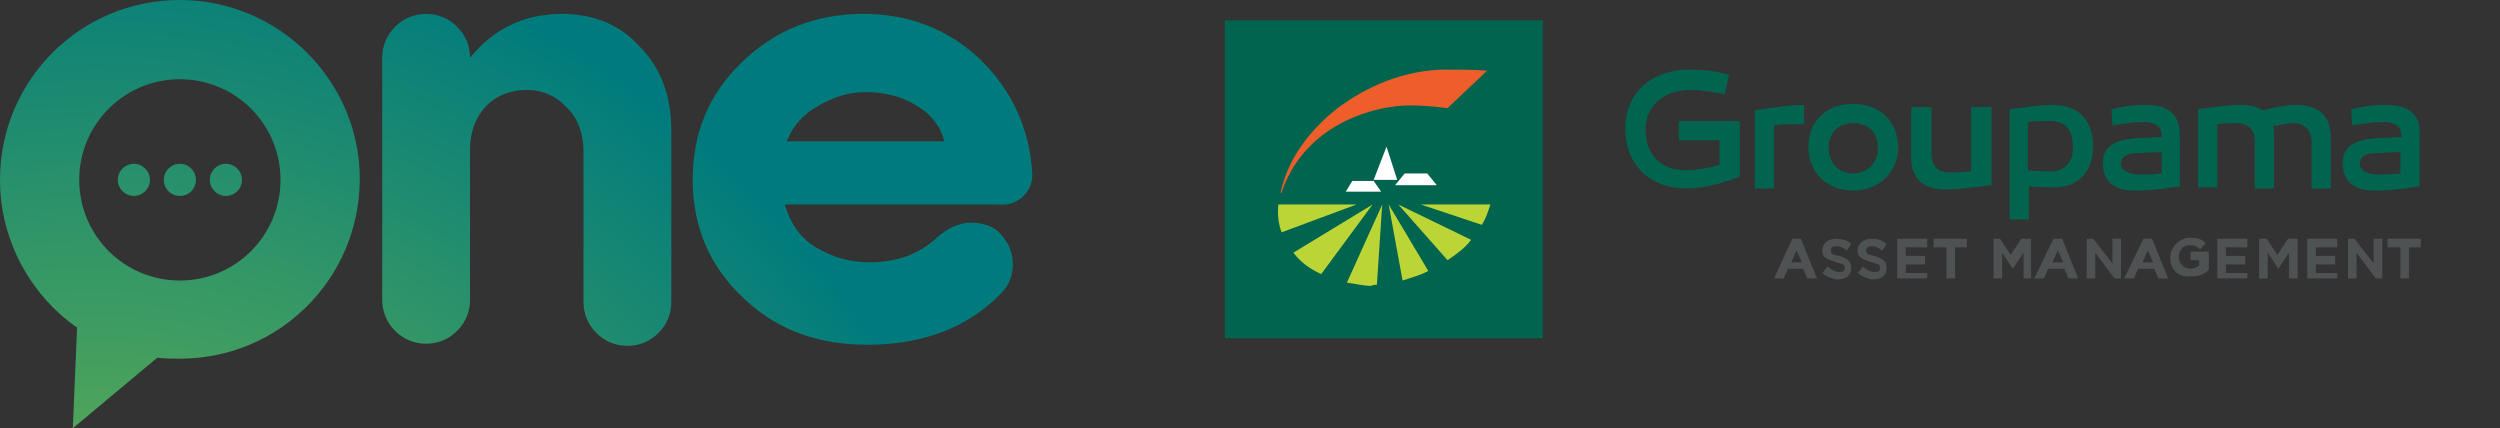 <?xml version="1.0" encoding="utf-8"?>
<!-- Generator: Adobe Illustrator 22.1.0, SVG Export Plug-In . SVG Version: 6.00 Build 0)  -->
<svg version="1.1" id="Calque_1" xmlns="http://www.w3.org/2000/svg" xmlns:xlink="http://www.w3.org/1999/xlink" x="0px" y="0px"
	 viewBox="0 0 233.5 40" style="enable-background:new 0 0 233.5 40;" xml:space="preserve">
<rect x="0" y="0" width="233.5" height="40" fill="#333333" stroke="none"/>
<style type="text/css">
	.st0{fill:url(#SVGID_1_);}
	.st1{fill:url(#SVGID_2_);}
	.st2{fill:url(#SVGID_3_);}
	.st3{fill:url(#SVGID_4_);}
	.st4{fill:url(#SVGID_5_);}
	.st5{fill:url(#SVGID_6_);}
	.st6{fill:none;}
	.st7{display:none;fill:#FFFFFF;}
	.st8{fill:#00644E;}
	.st9{fill:#EE5E2B;}
	.st10{fill:#FFFFFF;}
	.st11{fill:#BCD536;}
	.st12{fill:#4F5253;}
</style>
<radialGradient id="SVGID_1_" cx="8.884" cy="-38.431" r="86.295" gradientTransform="matrix(1 0 0 -1 0 39.968)" gradientUnits="userSpaceOnUse">
	<stop  offset="0" style="stop-color:#8CC63F"/>
	<stop  offset="1" style="stop-color:#007B7D"/>
</radialGradient>
<path class="st0" d="M52.5,1.3c-3.6,0-6.4,1.4-8.6,4.1c0-1.1-0.4-2.1-1.2-2.9s-1.8-1.2-2.9-1.2s-2.1,0.4-2.9,1.2
	c-0.8,0.8-1.2,1.8-1.2,2.9V28c0,1.1,0.4,2.1,1.2,2.9s1.8,1.2,2.9,1.2s2.1-0.4,2.9-1.2c0.8-0.8,1.2-1.8,1.2-2.9V14
	c0-1.7,0.5-3,1.5-4.1c1-1,2.3-1.5,3.8-1.5S52,9,53,10.1c1,1,1.5,2.4,1.5,4.1v14c0,1.1,0.4,2.1,1.2,2.9s1.8,1.2,2.9,1.2
	s2.1-0.4,2.9-1.2c0.8-0.8,1.2-1.8,1.2-2.9v-16c0-3.3-1-5.9-3-7.9C57.9,2.3,55.4,1.3,52.5,1.3z"/>
<radialGradient id="SVGID_2_" cx="8.885" cy="-38.431" r="86.295" gradientTransform="matrix(1 0 0 -1 0 39.968)" gradientUnits="userSpaceOnUse">
	<stop  offset="0" style="stop-color:#8CC63F"/>
	<stop  offset="1" style="stop-color:#007B7D"/>
</radialGradient>
<path class="st1" d="M95.6,18.3c0.6-0.6,0.9-1.4,0.8-2.3c-0.3-4.1-1.9-7.6-4.9-10.5c-3-2.8-6.6-4.2-10.9-4.2
	c-4.4,0-8.2,1.5-11.3,4.5c-3.1,3-4.6,6.6-4.6,11s1.6,8.1,4.7,11c3.1,3,7,4.4,11.6,4.4c5.2,0,9.4-1.6,12.5-4.8
	c0.7-0.7,1.1-1.6,1.1-2.7s-0.4-2-1.1-2.8s-1.7-1.1-2.8-1.1c-1.1,0-2.2,0.5-3.2,1.4c-1.6,1.5-3.7,2.3-6.3,2.3c-1.9,0-3.5-0.5-5-1.4
	s-2.4-2.3-2.9-4h19.9C94.2,19.2,95,18.9,95.6,18.3z M73.5,13.2c0.5-1.4,1.5-2.5,2.9-3.3s2.8-1.3,4.4-1.3c1.8,0,3.4,0.4,4.7,1.2
	c1.4,0.8,2.3,1.9,2.7,3.4C88.2,13.2,73.5,13.2,73.5,13.2z"/>
<radialGradient id="SVGID_3_" cx="8.884" cy="-38.433" r="86.296" gradientTransform="matrix(1 0 0 -1 0 39.968)" gradientUnits="userSpaceOnUse">
	<stop  offset="0" style="stop-color:#8CC63F"/>
	<stop  offset="1" style="stop-color:#007B7D"/>
</radialGradient>
<path class="st2" d="M16.8,0C7.5,0,0,7.5,0,16.8c0,5.7,2.9,10.8,7.2,13.8L6.8,40l7.9-6.6c0.7,0.1,1.4,0.1,2.1,0.1
	c9.3,0,16.8-7.5,16.8-16.8C33.6,7.5,26,0,16.8,0z M16.8,26.2c-5.2,0-9.4-4.2-9.4-9.4s4.2-9.4,9.4-9.4s9.4,4.2,9.4,9.4
	S22,26.2,16.8,26.2z"/>
<radialGradient id="SVGID_4_" cx="8.883" cy="-38.437" r="86.302" gradientTransform="matrix(1 0 0 -1 0 39.968)" gradientUnits="userSpaceOnUse">
	<stop  offset="0" style="stop-color:#8CC63F"/>
	<stop  offset="1" style="stop-color:#007B7D"/>
</radialGradient>
<circle class="st3" cx="12.5" cy="16.8" r="1.5"/>
<radialGradient id="SVGID_5_" cx="8.885" cy="-38.437" r="86.301" gradientTransform="matrix(1 0 0 -1 0 39.968)" gradientUnits="userSpaceOnUse">
	<stop  offset="0" style="stop-color:#8CC63F"/>
	<stop  offset="1" style="stop-color:#007B7D"/>
</radialGradient>
<circle class="st4" cx="16.8" cy="16.8" r="1.5"/>
<radialGradient id="SVGID_6_" cx="8.883" cy="-38.437" r="86.302" gradientTransform="matrix(1 0 0 -1 0 39.968)" gradientUnits="userSpaceOnUse">
	<stop  offset="0" style="stop-color:#8CC63F"/>
	<stop  offset="1" style="stop-color:#007B7D"/>
</radialGradient>
<circle class="st5" cx="21.1" cy="16.8" r="1.5"/>
<g>
	<rect x="114.4" y="1.9" class="st6" width="119.1" height="29.7"/>
	<rect id="XMLID_15_" x="111.5" y="-1.1" class="st7" width="122" height="35.7"/>
	<rect id="XMLID_14_" x="114.4" y="1.9" class="st8" width="29.7" height="29.7"/>
	<path id="XMLID_1_" class="st8" d="M222.1,16.3c-1,0-1.7-0.4-1.7-1s0.5-1,1.5-1l2.3-0.1v2C223.3,16.3,222.7,16.3,222.1,16.3
		 M222.8,9.8c-1.1,0-2,0.1-3.2,0.4l0.1,1.5c0.9-0.1,1.9-0.3,2.9-0.3c1.1,0,1.7,0.4,1.7,1.3v0.1l-2.2,0.1c-2.3,0.1-3.3,0.9-3.3,2.3
		c0,1.7,1,2.6,2.9,2.6c1,0,1.7,0,4.3-0.4v-4.7C226.1,10.7,225.1,9.8,222.8,9.8 M214.5,9.8c-1.1,0-2.4,0.3-3.2,0.5
		c-0.5-0.4-1.3-0.5-2-0.5c-1.4,0-3.3,0.3-4,0.4v7.3h1.8v-5.9c0.6-0.1,1.1-0.1,1.7-0.1c1.1,0,1.8,0.5,1.8,1.8v4.3h1.8v-4.8
		c0-0.4,0-0.8-0.1-1c0.6-0.1,1.3-0.3,1.8-0.3c1.1,0,1.8,0.6,1.8,1.8v4.3h1.8v-4.8C217.7,10.7,216.4,9.8,214.5,9.8 M199.8,16.3
		c-1,0-1.7-0.4-1.7-1s0.5-1,1.5-1l2.3-0.1v2C201,16.3,200.2,16.3,199.8,16.3 M200.4,9.8c-1.1,0-2,0.1-3.2,0.4l0.1,1.5
		c0.9-0.1,1.9-0.3,2.9-0.3c1.1,0,1.7,0.4,1.7,1.3v0.1l-2.2,0.1c-2.3,0.1-3.3,0.9-3.3,2.3c0,1.7,1,2.6,2.9,2.6c1,0,1.7,0,4.3-0.4
		v-4.7C203.6,10.7,202.6,9.8,200.4,9.8 M191.6,16c-0.6,0-1.1,0-2.2-0.1v-4.5c0.6-0.1,1.3-0.1,2-0.1c1.7,0,2.2,1,2.2,2.4
		C193.7,15,192.9,16,191.6,16 M191.8,9.8c-1.5,0-3.2,0.3-4.1,0.4v10.3h1.8v-3.1c1,0.1,1.7,0.1,2.4,0.1c2.2,0,3.6-1.5,3.6-3.8
		C195.5,11.3,194.2,9.8,191.8,9.8 M185.9,10h-1.8v6c-0.8,0.1-1.4,0.1-2,0.1c-1.1,0-1.7-0.6-1.7-1.8V10h-1.9v4.8c0,2,1.3,2.9,3.2,2.9
		c1.4,0,3.4-0.3,4.3-0.4V10H185.9z M173.1,16.2c-1.4,0-2.3-1-2.3-2.4s0.9-2.3,2.3-2.3s2.3,0.9,2.3,2.3S174.4,16.2,173.1,16.2
		 M173.1,9.7c-2.6,0-4.2,1.7-4.2,4c0,2.4,1.7,4.1,4.2,4.1c2.4,0,4.2-1.7,4.2-4.1C177.2,11.3,175.6,9.7,173.1,9.7 M168.5,9.8
		c-1.4,0-3.3,0.3-4.6,0.5v7.3h1.8v-5.9c0.9-0.1,1.8-0.1,2.8-0.1L168.5,9.8L168.5,9.8z M162.4,11.3h-5.6v1.8h3.8v2.3
		c-1,0.3-2.2,0.5-3.2,0.5c-2.3,0-3.7-1.5-3.7-3.8c0-2.2,1.7-3.7,4.2-3.7c0.6,0,1.7,0.1,3.2,0.4l0.4-1.8c-1.3-0.4-2.7-0.5-3.7-0.5
		c-3.6,0-6,2.2-6,5.5c0,3.4,2.3,5.6,5.7,5.6c1.5,0,3.2-0.4,5-1.1v-5.1H162.4z"/>
	<path class="st9" d="M138.9,6.6c-1.4-0.1-2.6-0.1-4.1-0.1c-3.7,0.1-7.1,1.5-10,3.7c-2.7,2.2-4.5,4.7-5.2,7.8h0.1
		c1.3-4,4.8-7.1,10.1-8c1.7-0.3,3.8-0.1,5.4,0.1L138.9,6.6z"/>
	<polygon class="st10" points="128.3,16.8 129.5,13.7 130.5,16.8 	"/>
	<polygon class="st10" points="130.3,17.3 131.2,16.2 133.3,16.2 134.2,17.3 	"/>
	<polygon class="st10" points="125.7,17.9 126.3,16.9 128.3,16.9 129,17.9 	"/>
	<path class="st11" d="M129.7,19.1l1.3,7.1c0.9-0.3,1.7-0.5,2.4-0.9L129.7,19.1z"/>
	<path class="st11" d="M137.4,22.4l-6.8-3.3l4.6,5.2C136.1,23.7,136.9,23.1,137.4,22.4z"/>
	<path class="st11" d="M132.7,19.1l5.7,1.9c0.4-0.6,0.6-1.3,0.8-1.9H132.7z"/>
	<path class="st11" d="M128.6,26.6l0.5-7.5l-3.3,7.3c0.8,0.1,1.5,0.3,2.3,0.3C128.2,26.6,128.5,26.6,128.6,26.6z"/>
	<path class="st11" d="M123.4,25.6l4.8-6.5l-7.4,4.5C121.5,24.5,122.3,25.1,123.4,25.6z"/>
	<path class="st11" d="M119.4,19.1c-0.1,0.9,0,1.8,0.3,2.6l7-2.6H119.4z"/>
	<path class="st12" d="M167.4,22.3h0.8l1.5,3.7h-0.9l-0.4-0.9H167l-0.4,0.9h-0.9L167.4,22.3z M168.3,24.5l-0.5-1.1l-0.5,1.1H168.3z"
		/>
	<path class="st12" d="M170.2,25.5l0.5-0.6c0.4,0.3,0.6,0.5,1.1,0.5c0.4,0,0.5-0.1,0.5-0.4l0,0c0-0.3-0.1-0.3-0.8-0.5
		c-0.8-0.3-1.3-0.4-1.3-1.1l0,0c0-0.6,0.5-1.1,1.3-1.1c0.5,0,1,0.1,1.4,0.5l-0.4,0.6c-0.4-0.3-0.6-0.4-1-0.4c-0.3,0-0.5,0.1-0.5,0.4
		l0,0c0,0.3,0.1,0.4,0.8,0.5c0.8,0.3,1.1,0.5,1.1,1.1l0,0c0,0.8-0.5,1.1-1.4,1.1C171.2,26,170.6,25.9,170.2,25.5z"/>
	<path class="st12" d="M173.5,25.5l0.5-0.6c0.4,0.3,0.6,0.5,1.1,0.5c0.4,0,0.5-0.1,0.5-0.4l0,0c0-0.3-0.1-0.3-0.8-0.5
		c-0.8-0.3-1.3-0.4-1.3-1.1l0,0c0-0.6,0.5-1.1,1.3-1.1c0.5,0,1,0.1,1.4,0.5l-0.4,0.6c-0.4-0.3-0.6-0.4-1-0.4c-0.3,0-0.5,0.1-0.5,0.4
		l0,0c0,0.3,0.1,0.4,0.8,0.5c0.8,0.3,1.1,0.5,1.1,1.1l0,0c0,0.8-0.5,1.1-1.4,1.1C174.5,26,174,25.9,173.5,25.5z"/>
	<path class="st12" d="M177.2,22.3h2.8v0.8h-2v0.8h1.8v0.8H178v0.8h2V26h-2.8V22.3z"/>
	<path class="st12" d="M181.7,23.1h-1.1v-0.8h3.1v0.8h-1.1V26h-0.8V23.1z"/>
	<path class="st12" d="M185.9,22.3h0.9l1,1.5l1-1.5h0.9V26H189v-2.4l-1,1.5l0,0l-1-1.5V26h-0.8v-3.7H185.9z"/>
	<path class="st12" d="M191.8,22.3h0.8l1.5,3.7h-0.9l-0.4-0.9h-1.5l-0.4,0.9H190L191.8,22.3z M192.7,24.5l-0.5-1.1l-0.5,1.1H192.7z"
		/>
	<path class="st12" d="M194.7,22.3h0.8l1.8,2.3v-2.3h0.8V26h-0.6l-1.8-2.4V26h-0.8v-3.7H194.7z"/>
	<path class="st12" d="M200.2,22.3h0.8l1.5,3.7h-0.9l-0.4-0.9h-1.5l-0.4,0.9h-0.9L200.2,22.3z M201.1,24.5l-0.5-1.1l-0.5,1.1H201.1z
		"/>
	<path class="st12" d="M202.7,24.1L202.7,24.1c0-1,0.8-1.9,1.9-1.9c0.6,0,1,0.1,1.4,0.5l-0.5,0.6c-0.3-0.3-0.5-0.4-1-0.4
		c-0.6,0-1,0.5-1,1.1l0,0c0,0.6,0.5,1.1,1.1,1.1c0.3,0,0.5-0.1,0.8-0.3v-0.5h-0.8v-0.8h1.7v1.7c-0.4,0.4-0.9,0.6-1.5,0.6
		C203.5,26,202.7,25.2,202.7,24.1z"/>
	<path class="st12" d="M207.1,22.3h2.8v0.8h-2v0.8h1.8v0.8h-1.8v0.8h2V26h-2.8V22.3z"/>
	<path class="st12" d="M210.8,22.3h0.9l1,1.5l1-1.5h0.9V26h-0.8v-2.4l-1,1.5l0,0l-1-1.5V26H211v-3.7H210.8z"/>
	<path class="st12" d="M215.5,22.3h2.8v0.8h-2v0.8h1.8v0.8h-1.8v0.8h2V26h-2.8V22.3z"/>
	<path class="st12" d="M219.1,22.3h0.8l1.8,2.3v-2.3h0.8V26h-0.6l-1.8-2.4V26h-0.8v-3.7H219.1z"/>
	<path class="st12" d="M224.1,23.1h-1.1v-0.8h3.1v0.8h-1.1V26h-0.8V23.1z"/>
</g>
</svg>
